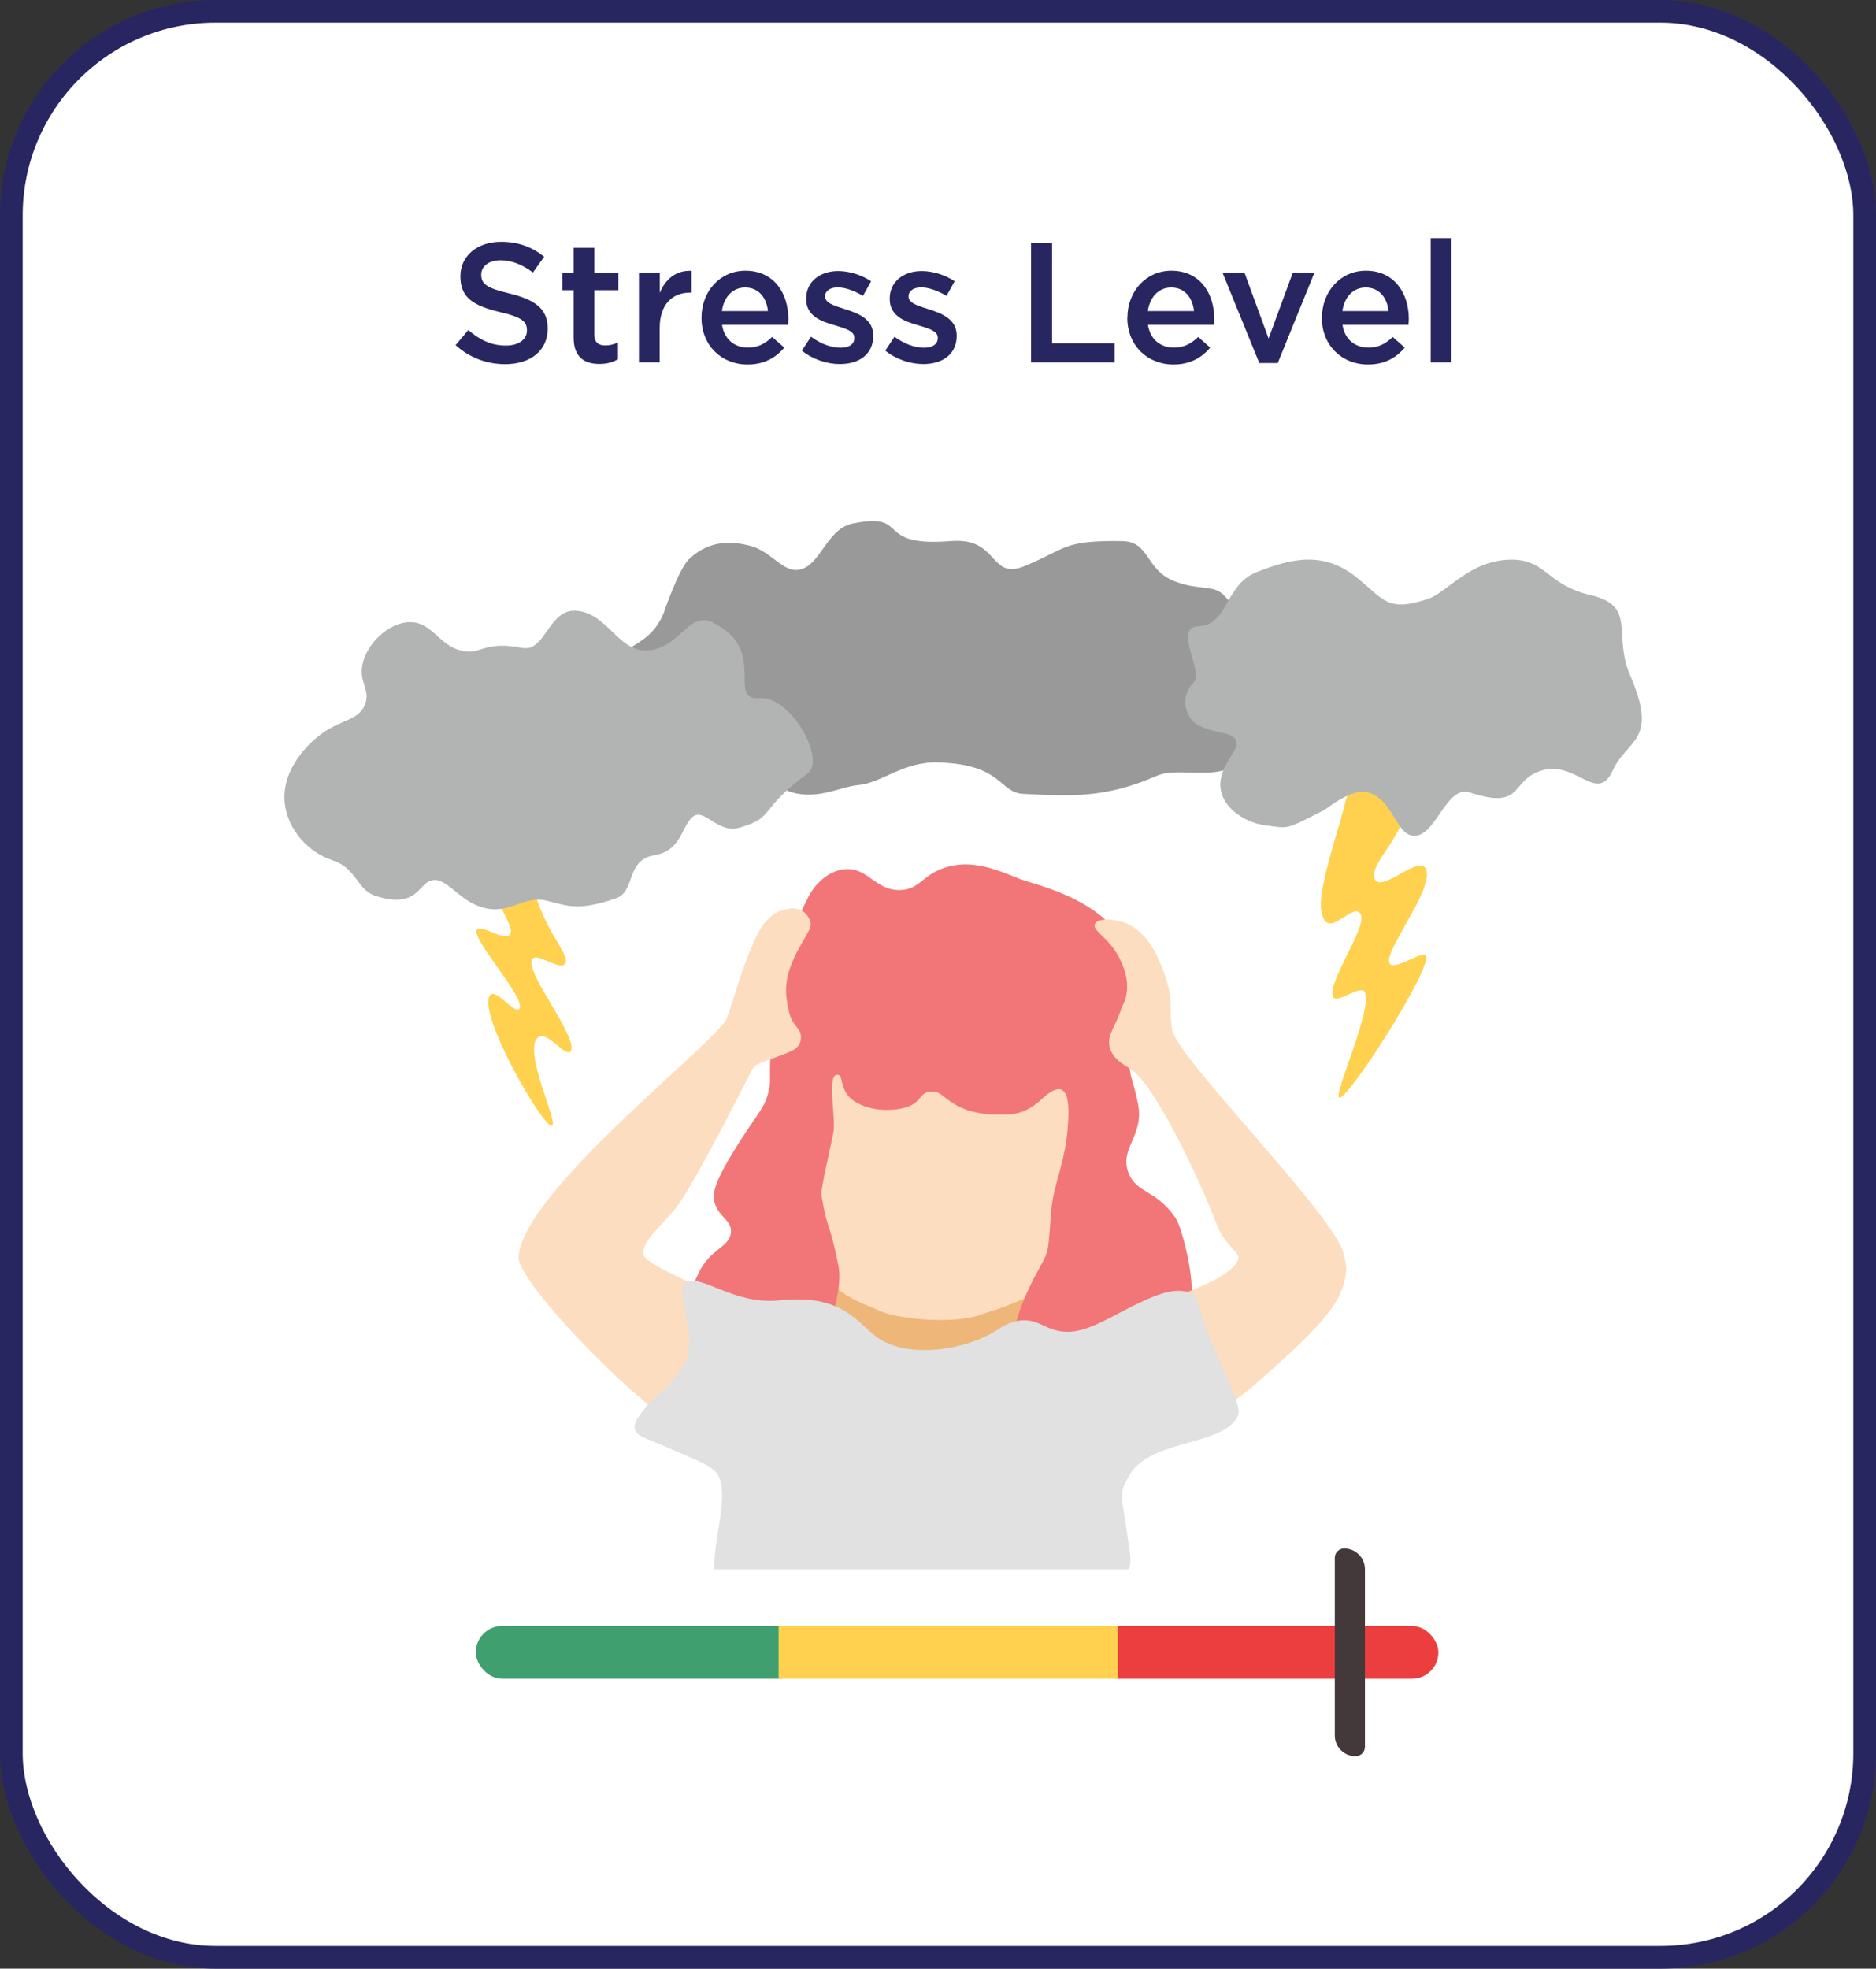 <?xml version="1.0" encoding="UTF-8"?>
<svg id="Layer_2" data-name="Layer 2" xmlns="http://www.w3.org/2000/svg" viewBox="0 0 165.48 173.59">
  <rect x="0" y="0" width="165.48" height="173.59" fill="#333333" stroke="none"/>
  <defs>
    <style>
      .cls-1 {
        stroke: #282661;
        stroke-miterlimit: 10;
        stroke-width: 2px;
      }

      .cls-1, .cls-2 {
        fill: #fff;
      }

      .cls-3 {
        fill: #282661;
      }

      .cls-3, .cls-4, .cls-5, .cls-6, .cls-7, .cls-8, .cls-9, .cls-2, .cls-10, .cls-11, .cls-12, .cls-13 {
        stroke-width: 0px;
      }

      .cls-4 {
        fill: #44393a;
      }

      .cls-5 {
        fill: #409f6f;
      }

      .cls-6 {
        fill: #e0e1e0;
      }

      .cls-7 {
        fill: #b2b4b4;
      }

      .cls-8 {
        fill: #99999a;
      }

      .cls-9 {
        fill: #fdddc0;
      }

      .cls-10 {
        fill: #ed3e3f;
      }

      .cls-11 {
        fill: #ffd14e;
      }

      .cls-12 {
        fill: #efb679;
      }

      .cls-13 {
        fill: #f27678;
      }
    </style>
  </defs>
  <g id="Cards_Updated_Copy_Outlined_" data-name="Cards (Updated | Copy Outlined)">
    <g>
      <rect id="Border" class="cls-1" x="1" y="1" width="163.48" height="171.59" rx="18" ry="18"/>
      <path class="cls-9" d="m70.96,95.27c-.19.77-.51,2.3-.5,4.66,0,.62-2.89,2.47-1.77,6.65.95,3.56,1.87,8.05,3.44,9.87.72.84,4.57,2.64,6.82,3.27,2.08.58,6.15.67,8.15.09,1.91-.55,5.84-4.55,6.65-6.94.7-2.08,2.52-1.28,3.49-7.62,1.08-7.01-1.87-11.01-2.49-12.14-3.77-6.81-20.97-4.59-22.95-.33.44-.94-.38.68-.83,2.49Z"/>
      <path class="cls-12" d="m73.21,113.1c1.8,1.6,3.05,1.86,4.4,2.49,1.59.75,6.96,1.26,9.26.2,0,0,2.37-.63,4.72-1.93.87-.48-.48,2.42-1.32,3.7-1.24,1.88-3.67,2.64-4.7,2.95-.73.22-5.61,1.71-9.2-.48-3.02-1.84-4.06-7.74-3.16-6.93Z"/>
      <path class="cls-13" d="m67.96,93.1c-.12,2.07.08,2.16-.17,3.16-.34,1.4-.87,1.8-2.49,4.32-2.29,3.57-2.35,4.49-2.33,4.99.07,1.67,1.67,1.91,1.5,3.16-.19,1.3-1.8,1.36-2.83,3.49-.34.7-.68,1.41-.5,2.16.46,1.92,4,2.75,6.32,2.83,2.75.09,5.82-.83,5.82-.83h0s1.07-2.81.67-4.82c-.81-4.02-.94-2.91-1.49-6.15-.09-.56.81-4.24,1.06-5.6.21-1.16-.55-4.91.27-5.04.77-.12.03,1.53,1.83,2.49,1.67.89,3.49.56,3.82.5,2.12-.38,1.42-1.62,2.99-1.5,1.02.08,1.65,2.3,6.65,2,1.57-.1,2.61-1.16,2.99-1.5,1.55-1.37,2.31-.82,2.16,2-.2,3.84-1.27,5.38-1.5,7.98-.3,3.5-.12,3.42-1,4.99-1.42,2.52-2.51,5.33-2.16,6.32.27.78,4.26.4,5.32.49,1.47.13,1.05-1.47,4.32-2.83,3.47-1.44,5.37.78,5.82-.99.44-1.74-.76-6.48-1.33-7.32-1.74-2.54-3.46-2.15-4.16-3.99-.83-2.19,1.44-3.25.83-6.15-.49-2.36-.71-1.97-.83-4.32-.08-1.62.48-4,.61-5.75.18-2.43-.43-3.26-1.44-4.72-2.39-3.47-7.66-4.52-8.81-4.99-2.07-.84-4.19-1.71-6.48-1-2.06.64-2.27,1.94-3.99,2-2.24.07-2.9-2.08-4.99-1.83-1.46.17-2.65,1.41-3.16,2.49-.6,1.26-1.04,1.82-1.33,3.66-.35,2.22-.65.47-1.53,3.16-.62,1.88-.35,5.27-.46,7.15Z"/>
      <path id="Arm_L" data-name="Arm L" class="cls-9" d="m66.36,115.99c-.32-.96-9.62-4.25-9.64-5.43-.02-1.01,1.07-1.95,2.77-3.88,1.35-1.54,5.8-10.29,6.82-12.31.11-.22.27-.39.48-.51.5-.29,2.51-.87,3.24-1.3.66-.38.83-1.26.35-1.86-.31-.38-.65-.83-.8-1.53-.3-1.43-.56-2.81.77-5.32.87-1.64,1.34-2.08,1.11-2.66-.37-.93-1.19-1.37-2.55-.89-1.5.53-2.14,2.08-2.66,3.33-.94,2.26-1.46,4.2-2.11,6.1-.68,2.02-17.92,15.15-18.4,21.06-.2,2.43,12.43,14.98,13.97,14.52,1.24-.37.97-1.66,3.1-4.66,2.15-3.01,3.86-3.72,3.55-4.66Z"/>
      <path id="Arm_R" data-name="Arm R" class="cls-9" d="m101.72,115.39c-.04.62,1.04,1.55,2.33,3,2.05,2.3-.85,6.23.33,6.82.67.33,3.61-.76,6.16-2.99,4.76-4.17,7.33-6.62,7.98-8.98.41-1.48.18-1.72,0-2.66-.61-3.22-14.78-17.36-15.13-19.79-.31-2.13.22-2.58-.83-5.32-.41-1.08-1.36-3.44-3.49-4.16-.98-.33-2.27-.33-2.49.17-.27.58,1.26,1.21,2.16,2.99,1.36,2.7.3,4.06.17,4.48-.56,1.7-1.34,2.38-1,3.49.3.97,1.19,1.43,1.83,1.83,2,1.26,5.81,9.07,7.59,13.7.75,1.94,2.14,2.49,1.89,3.09-.88,2.18-7.44,3.57-7.49,4.33Z"/>
      <path class="cls-6" d="m57.05,123.98c.86-.99,2.09-1.51,3.33-3.77,1.34-2.43-1.03-6.3.11-7.1,1.27-.89,4.2,2,8.32,1.55,5.67-.61,6.93,2.18,8.65,3.33,2.76,1.86,7.81,1.02,10.42-.67.42-.27,1.15-.8,2.22-.89,1.34-.1,1.91.6,3.1.89,1.78.43,3.38-.41,5.54-1.55,3.26-1.72,4.64-2.14,5.88-1.88,1.24.26.87.89,2.1,4.1.93,2.41,2.8,5.89,2.52,6.71-.99,2.85-7.78,2.13-9.62,5.38-1.04,1.84-.66,1.69-.22,4.98.25,1.88.57,2.81,0,3.55-1.13,1.46-4.13,3.89-5.65,3.55-11.43-2.55-22.13,2.54-28.1-1.17,0,0-1.81-.07-2.33-1.15-1.07-2.23,1.01-7.06.17-9.44-.41-1.17-1.86-1.52-4.85-2.86-2.33-1.05-3.79-1.02-1.58-3.56Z"/>
      <path class="cls-11" d="m43.63,76.9c-.4,2.55,1.88,4.75,1.36,5.49-.48.68-2.56-.96-2.92-.4-.51.82,4.32,6,3.76,6.95-.36.6-2.07-1.82-2.59-1.2-1.25,1.49,4.81,12,5.48,11.5.48-.36-2.56-6.46-1.3-7.74.76-.77,2.49,1.82,2.92,1.2.76-1.11-4.13-7.07-3.4-8.13.43-.63,2.46,1.07,2.92.4.57-.84-2.57-3.48-3.08-8.33-.15-1.46,0-2.52-.49-2.78-.69-.37-2.36,1.16-2.66,3.04Z"/>
      <path class="cls-11" d="m118.3,72.14c-1.83,6.12-2.13,7.88-1.48,8.98.72,1.2,2.64-1.59,3.21-.5.6,1.13-3.09,6.14-2.41,7.32.33.57,2.35-1.09,2.74-.5.83,1.25-2.64,8.85-2.27,9.32.55.7,8.28-11.44,7.69-12.48-.3-.52-2.79,1.37-3.21.67-.59-1.01,3.99-6.6,3.21-8.32-.61-1.34-3.97,2.24-4.54.84-.52-1.26,2.95-4.12,2.47-6.1-.38-1.56-2.44-5.6-3.48-4.88-.67.46-1.61,4.58-1.94,5.66Z"/>
      <path class="cls-8" d="m58.6,53.87c.69-1.88,1.52-3.97,2.22-4.61,1.73-1.59,3.61-1.6,5.43-1.11,1.62.44,2.7,2.08,3.88,2.11,2.22.05,2.6-3.6,5.1-4.1,5.18-1.05,1.72,2.11,8.65,1.55,4.3-.35,3.33,3.52,6.54,2.19,3.72-1.54,3.27-2.25,8.54-2.19,2.51.03,2.02,2.53,4.66,3.55,2.23.86,3.48.22,4.43,1.33.72.84,2.22,1.7.44,4.21-2.61,3.68,2.81,5.34,2.44,7.32-1.11,5.99-6.36,3.18-8.87,4.28-4.56,2-7.59,1.81-11.81,1.6-2.15-.11-1.77-2.6-7.47-2.77-3.13-.1-4.96,1.81-7.1,2-2.51.22-6.41,3.29-10.64-3.88-3.16-5.36-9.36-6.06-9.54-7.99-.05-.5,2.14-.82,3.11-3.48Z"/>
      <path class="cls-7" d="m29.33,75.87c2.13.66,2.14,2.58,3.76,3.11,3.4,1.12,3.79-.73,4.66-1.22,1.31-.73,2.35,1.17,4.11,1.99,2.86,1.32,4.04-.86,6.32-.34,1.7.39,2.72,1.02,6.2-.22,1.68-.6.81-3.35,3.32-3.77,2.37-.4,2.35-2.37,3.33-3.33,1.05-1.01,2.21,1.47,4.21.89,3.18-.92,1.59-1.52,5.99-4.77,1.69-1.25-1.55-6.9-4.22-6.65-2.99.28.83-4.32-4.21-6.7-2.15-1.01-2.95,2.62-5.99,2.49-2.31-.1-3.28-3.21-5.88-3.49-2.56-.28-2.78,3.68-4.87,3.27-3.08-.6-3.62.4-4.77.33-2.49-.16-2.97-2.59-5.1-2.6-1.87,0-3.82,1.86-4.21,3.7-.35,1.62.72,2.25.22,3.55-.58,1.52-2.26,1.27-4.21,2.88-.39.32-3.17,2.61-2.88,5.76.22,2.4,2.13,4.45,4.21,5.1Z"/>
      <path class="cls-7" d="m108.92,65.12c.86.9-1.97,2.57-1.11,4.99.53,1.5,2.33,2.47,3.77,2.66,2.24.3,1.77.4,5.21-1.33.23-.12,2.44-1.98,3.88-1.56,2.15.62,2.41,3.4,3.77,3.77,2.14.58,3.02-4.49,5.21-3.77,4.55,1.49,3.62-.77,5.88-1.77,3.38-1.49,5.28,3.04,6.76-.23,1.24-2.73,4.05-2.45,1.49-8.37-1.55-3.59.65-6.08-3.49-7.04-3.85-.89-3.87-3.11-6.94-3.12-3.67-.01-5.68,2.89-7.37,3.45-3.61,1.22-3.89.07-6.31-1.88-2.93-2.37-5.83-1.67-8.87-.45-2.77,1.11-2.44,4.65-5.1,4.76-2.27.1.55,3.99-.44,4.99-1.28,1.29-.6,3.11.33,3.66,1.33.79,2.73.6,3.33,1.22Z"/>
      <path class="cls-2" d="m123.11,153.02H45.07c-4.02,0-7.32-3.29-7.32-7.32s3.29-7.32,7.32-7.32h78.04c4.02,0,7.32,3.29,7.32,7.32s-3.29,7.32-7.32,7.32Z"/>
      <rect class="cls-5" x="41.97" y="143.37" width="29.04" height="4.66" rx="2.33" ry="2.33"/>
      <rect class="cls-10" x="96.29" y="143.37" width="30.59" height="4.66" rx="2.33" ry="2.33"/>
      <rect class="cls-11" x="68.68" y="143.37" width="29.93" height="4.66"/>
      <path class="cls-4" d="m118.57,136.54h0c1.01,0,1.83.82,1.83,1.83v15.66c0,.46-.37.83-.83.83h0c-1.01,0-1.83-.82-1.83-1.83v-15.66c0-.46.37-.83.83-.83Z"/>
      <g>
        <path class="cls-3" d="m40.2,30.42l1.11-1.32c1,.87,2.02,1.37,3.31,1.37,1.14,0,1.86-.54,1.86-1.32v-.03c0-.75-.42-1.15-2.37-1.6-2.24-.54-3.5-1.2-3.5-3.13v-.03c0-1.8,1.5-3.04,3.58-3.04,1.53,0,2.75.46,3.81,1.32l-.99,1.39c-.95-.71-1.89-1.08-2.85-1.08-1.08,0-1.71.56-1.71,1.25v.03c0,.81.48,1.17,2.5,1.65,2.22.54,3.36,1.33,3.36,3.07v.03c0,1.96-1.54,3.13-3.75,3.13-1.6,0-3.12-.55-4.38-1.68Z"/>
        <path class="cls-3" d="m50.6,29.76v-4.17h-1v-1.56h1v-2.18h1.82v2.18h2.13v1.56h-2.13v3.88c0,.71.36.99.97.99.41,0,.76-.09,1.12-.27v1.49c-.45.25-.95.41-1.63.41-1.33,0-2.28-.59-2.28-2.33Z"/>
        <path class="cls-3" d="m56.37,24.03h1.83v1.79c.49-1.19,1.41-2,2.8-1.94v1.92h-.11c-1.59,0-2.7,1.04-2.7,3.13v3.02h-1.83v-7.92Z"/>
        <path class="cls-3" d="m61.88,28.02v-.03c0-2.26,1.6-4.12,3.87-4.12,2.52,0,3.79,1.98,3.79,4.26,0,.17-.01.33-.03.51h-5.82c.2,1.29,1.11,2.01,2.28,2.01.88,0,1.51-.33,2.14-.94l1.07.94c-.75.9-1.79,1.49-3.24,1.49-2.29,0-4.06-1.67-4.06-4.11Zm5.86-.59c-.12-1.17-.81-2.08-2.01-2.08-1.11,0-1.89.85-2.05,2.08h4.06Z"/>
        <path class="cls-3" d="m70.73,30.92l.81-1.23c.87.64,1.78.97,2.59.97s1.23-.33,1.23-.85v-.03c0-.62-.84-.82-1.77-1.11-1.17-.33-2.48-.81-2.48-2.31v-.03c0-1.52,1.25-2.43,2.82-2.43.99,0,2.07.34,2.91.9l-.72,1.29c-.76-.46-1.57-.75-2.23-.75-.71,0-1.11.35-1.11.78v.03c0,.58.86.82,1.79,1.12,1.16.36,2.46.88,2.46,2.31v.03c0,1.66-1.29,2.49-2.94,2.49-1.12,0-2.37-.39-3.36-1.18Z"/>
        <path class="cls-3" d="m78.09,30.92l.81-1.23c.87.64,1.79.97,2.59.97s1.23-.33,1.23-.85v-.03c0-.62-.84-.82-1.77-1.11-1.17-.33-2.47-.81-2.47-2.31v-.03c0-1.52,1.25-2.43,2.82-2.43.99,0,2.07.34,2.91.9l-.72,1.29c-.76-.46-1.58-.75-2.24-.75-.7,0-1.11.35-1.11.78v.03c0,.58.85.82,1.79,1.12,1.15.36,2.46.88,2.46,2.31v.03c0,1.66-1.29,2.49-2.94,2.49-1.12,0-2.37-.39-3.36-1.18Z"/>
        <path class="cls-3" d="m90.96,21.45h1.84v8.82h5.52v1.68h-7.37v-10.5Z"/>
        <path class="cls-3" d="m99.45,28.02v-.03c0-2.26,1.61-4.12,3.87-4.12,2.52,0,3.79,1.98,3.79,4.26,0,.17-.02.33-.03.51h-5.82c.19,1.29,1.11,2.01,2.28,2.01.88,0,1.52-.33,2.15-.94l1.06.94c-.75.9-1.79,1.49-3.24,1.49-2.29,0-4.07-1.67-4.07-4.11Zm5.87-.59c-.12-1.17-.81-2.08-2.01-2.08-1.11,0-1.89.85-2.06,2.08h4.07Z"/>
        <path class="cls-3" d="m107.82,24.03h1.95l2.13,5.82,2.14-5.82h1.91l-3.24,7.98h-1.63l-3.25-7.98Z"/>
        <path class="cls-3" d="m116.61,28.02v-.03c0-2.26,1.61-4.12,3.87-4.12,2.52,0,3.79,1.98,3.79,4.26,0,.17-.02.33-.03.51h-5.82c.19,1.29,1.11,2.01,2.28,2.01.88,0,1.52-.33,2.15-.94l1.06.94c-.75.9-1.79,1.49-3.24,1.49-2.29,0-4.07-1.67-4.07-4.11Zm5.87-.59c-.12-1.17-.81-2.08-2.01-2.08-1.11,0-1.89.85-2.06,2.08h4.07Z"/>
        <path class="cls-3" d="m126.2,21h1.83v10.95h-1.83v-10.95Z"/>
      </g>
    </g>
  </g>
</svg>